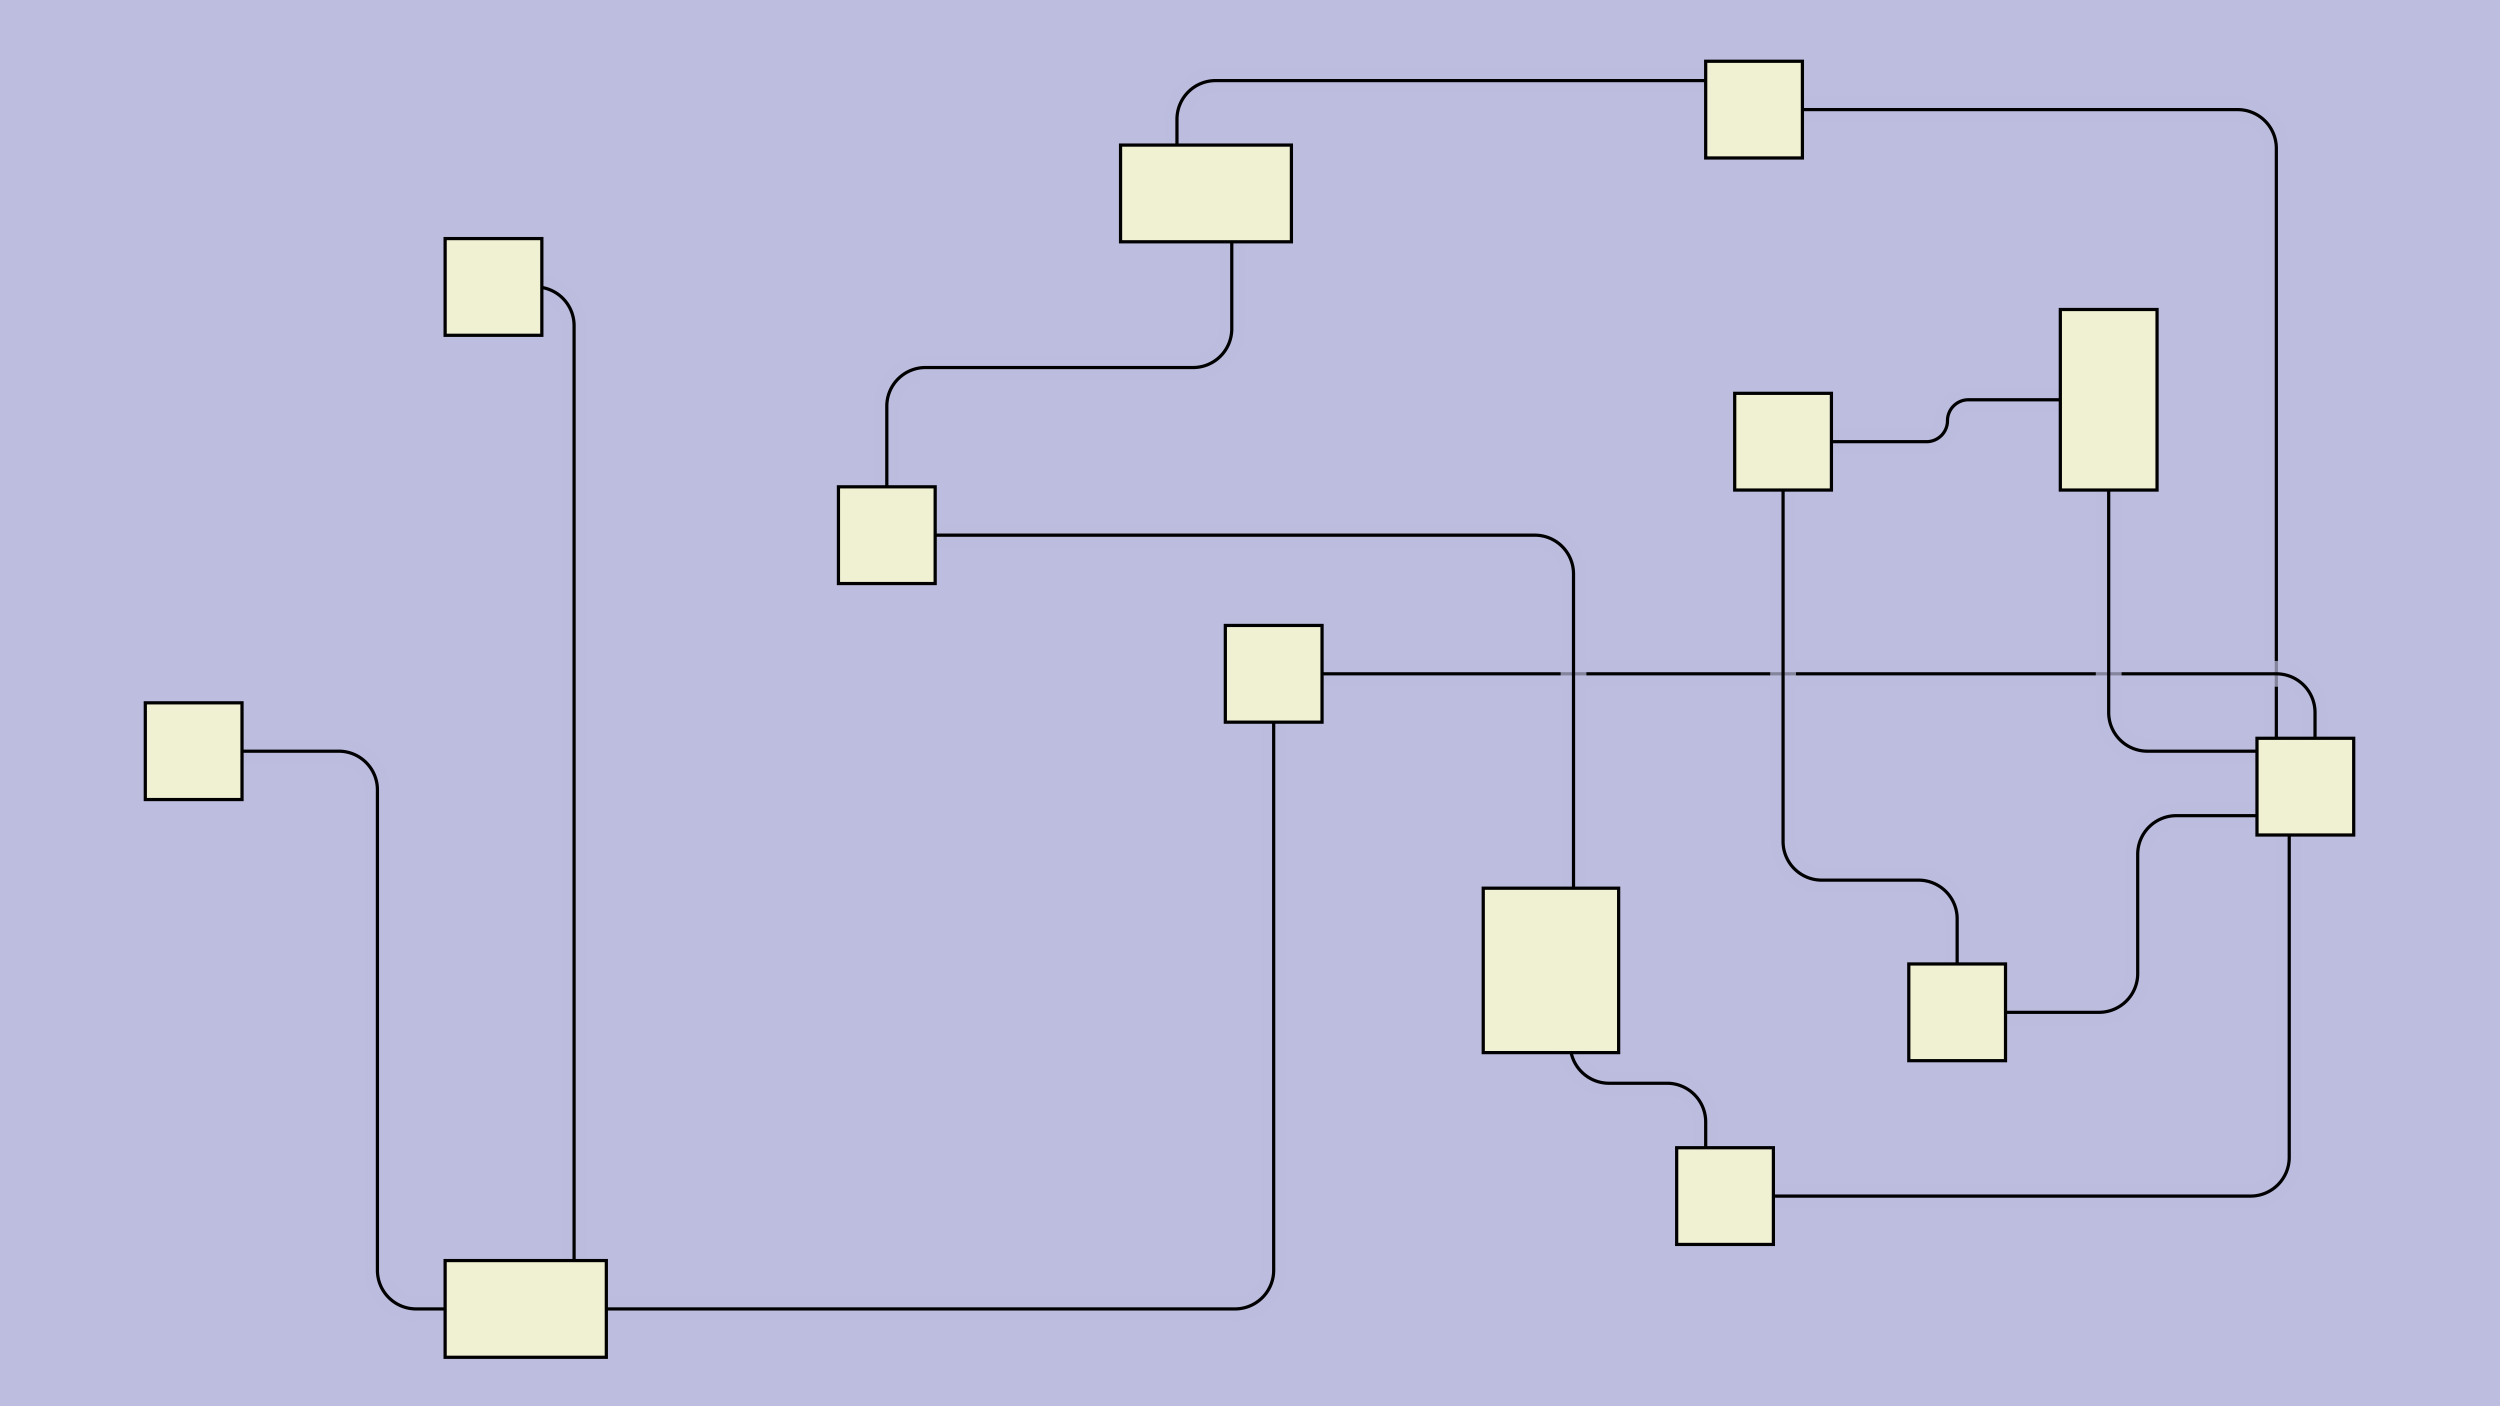 <svg id="SVGCanvas" width="480px" height="270px" xmlns="http://www.w3.org/2000/svg" xmlns:xlink="http://www.w3.org/1999/xlink">
<rect id="background" x="0" y="0" height="100%" width="100%" fill="#bdbddf" onmousedown="bgmousedown(evt)"></rect>
<g id="foreground" transform="translate(18.612,0),scale(0.619),translate(-9,-113)">
  <g id="edges"><g id="266"><path style="stroke:#bdbddf; stroke-width:8px; fill:none;" opacity="0.7" d="M 523,138 H 356 a 12,12 0 0,0 -12,12L 344,173"></path><g><path style="stroke:#ff0; stroke-width:8px; fill:none; " opacity="0" d="M 523,138 H 356 a 12,12 0 0,0 -12,12L 344,173"></path></g><path style="stroke:black; fill:none;" d="M 523,138 H 356 a 12,12 0 0,0 -12,12L 344,173"></path><g><g><path style="stroke:#0ff; stroke-width:8px; fill:none; " opacity="0" d="M 523,138 L 344,138" onmousedown="segmousedown(&quot;266&quot;,&quot;0&quot;,evt);" onmouseover="segmouseover(&quot;266&quot;,&quot;0&quot;,evt);" onmouseout="segmouseout(&quot;266&quot;,&quot;0&quot;,evt);" onclick="segclick(&quot;266&quot;,&quot;0&quot;,evt);"></path><path style="stroke:#0ff; stroke-width:8px; fill:none; " opacity="0" d="M 344,138 L 344,173" onmousedown="segmousedown(&quot;266&quot;,&quot;1&quot;,evt);" onmouseover="segmouseover(&quot;266&quot;,&quot;1&quot;,evt);" onmouseout="segmouseout(&quot;266&quot;,&quot;1&quot;,evt);" onclick="segclick(&quot;266&quot;,&quot;1&quot;,evt);"></path></g></g></g><g id="267"><path style="stroke:#bdbddf; stroke-width:8px; fill:none;" opacity="0.7" d="M 361,173 V 215 a 12,12 0 0,1 -12,12 H 266 a 12,12 0 0,0 -12,12L 254,279"></path><g><path style="stroke:#ff0; stroke-width:8px; fill:none; " opacity="0" d="M 361,173 V 215 a 12,12 0 0,1 -12,12 H 266 a 12,12 0 0,0 -12,12L 254,279"></path></g><path style="stroke:black; fill:none;" d="M 361,173 V 215 a 12,12 0 0,1 -12,12 H 266 a 12,12 0 0,0 -12,12L 254,279"></path><g><g><path style="stroke:#0ff; stroke-width:8px; fill:none; " opacity="0" d="M 361,173 L 361,227" onmousedown="segmousedown(&quot;267&quot;,&quot;0&quot;,evt);" onmouseover="segmouseover(&quot;267&quot;,&quot;0&quot;,evt);" onmouseout="segmouseout(&quot;267&quot;,&quot;0&quot;,evt);" onclick="segclick(&quot;267&quot;,&quot;0&quot;,evt);"></path><path style="stroke:#0ff; stroke-width:8px; fill:none; " opacity="0" d="M 361,227 L 254,227" onmousedown="segmousedown(&quot;267&quot;,&quot;1&quot;,evt);" onmouseover="segmouseover(&quot;267&quot;,&quot;1&quot;,evt);" onmouseout="segmouseout(&quot;267&quot;,&quot;1&quot;,evt);" onclick="segclick(&quot;267&quot;,&quot;1&quot;,evt);"></path><path style="stroke:#0ff; stroke-width:8px; fill:none; " opacity="0" d="M 254,227 L 254,279" onmousedown="segmousedown(&quot;267&quot;,&quot;2&quot;,evt);" onmouseover="segmouseover(&quot;267&quot;,&quot;2&quot;,evt);" onmouseout="segmouseout(&quot;267&quot;,&quot;2&quot;,evt);" onclick="segclick(&quot;267&quot;,&quot;2&quot;,evt);"></path></g></g></g><g id="268"><path style="stroke:#bdbddf; stroke-width:8px; fill:none;" opacity="0.7" d="M 685,357 V 159 a 12,12 0 0,0 -12,-12L 523,147"></path><g><path style="stroke:#ff0; stroke-width:8px; fill:none; " opacity="0" d="M 685,357 V 159 a 12,12 0 0,0 -12,-12L 523,147"></path></g><path style="stroke:black; fill:none;" d="M 685,357 V 159 a 12,12 0 0,0 -12,-12L 523,147"></path><g><g><path style="stroke:#0ff; stroke-width:8px; fill:none; " opacity="0" d="M 685,357 L 685,147" onmousedown="segmousedown(&quot;268&quot;,&quot;0&quot;,evt);" onmouseover="segmouseover(&quot;268&quot;,&quot;0&quot;,evt);" onmouseout="segmouseout(&quot;268&quot;,&quot;0&quot;,evt);" onclick="segclick(&quot;268&quot;,&quot;0&quot;,evt);"></path><path style="stroke:#0ff; stroke-width:8px; fill:none; " opacity="0" d="M 685,147 L 523,147" onmousedown="segmousedown(&quot;268&quot;,&quot;1&quot;,evt);" onmouseover="segmouseover(&quot;268&quot;,&quot;1&quot;,evt);" onmouseout="segmouseout(&quot;268&quot;,&quot;1&quot;,evt);" onclick="segclick(&quot;268&quot;,&quot;1&quot;,evt);"></path></g></g></g><g id="269"><path style="stroke:#bdbddf; stroke-width:8px; fill:none;" opacity="0.7" d="M 697,357 V 334 a 12,12 0 0,0 -12,-12L 374,322"></path><g><path style="stroke:#ff0; stroke-width:8px; fill:none; " opacity="0" d="M 697,357 V 334 a 12,12 0 0,0 -12,-12L 374,322"></path></g><path style="stroke:black; fill:none;" d="M 697,357 V 334 a 12,12 0 0,0 -12,-12L 374,322"></path><g><g><path style="stroke:#0ff; stroke-width:8px; fill:none; " opacity="0" d="M 697,357 L 697,322" onmousedown="segmousedown(&quot;269&quot;,&quot;0&quot;,evt);" onmouseover="segmouseover(&quot;269&quot;,&quot;0&quot;,evt);" onmouseout="segmouseout(&quot;269&quot;,&quot;0&quot;,evt);" onclick="segclick(&quot;269&quot;,&quot;0&quot;,evt);"></path><path style="stroke:#0ff; stroke-width:8px; fill:none; " opacity="0" d="M 697,322 L 374,322" onmousedown="segmousedown(&quot;269&quot;,&quot;1&quot;,evt);" onmouseover="segmouseover(&quot;269&quot;,&quot;1&quot;,evt);" onmouseout="segmouseout(&quot;269&quot;,&quot;1&quot;,evt);" onclick="segclick(&quot;269&quot;,&quot;1&quot;,evt);"></path></g></g></g><g id="270"><path style="stroke:#bdbddf; stroke-width:8px; fill:none;" opacity="0.7" d="M 374,322 V 507 a 12,12 0 0,1 -12,12L 142,519"></path><g><path style="stroke:#ff0; stroke-width:8px; fill:none; " opacity="0" d="M 374,322 V 507 a 12,12 0 0,1 -12,12L 142,519"></path></g><path style="stroke:black; fill:none;" d="M 374,322 V 507 a 12,12 0 0,1 -12,12L 142,519"></path><g><g><path style="stroke:#0ff; stroke-width:8px; fill:none; " opacity="0" d="M 374,322 L 374,519" onmousedown="segmousedown(&quot;270&quot;,&quot;0&quot;,evt);" onmouseover="segmouseover(&quot;270&quot;,&quot;0&quot;,evt);" onmouseout="segmouseout(&quot;270&quot;,&quot;0&quot;,evt);" onclick="segclick(&quot;270&quot;,&quot;0&quot;,evt);"></path><path style="stroke:#0ff; stroke-width:8px; fill:none; " opacity="0" d="M 374,519 L 142,519" onmousedown="segmousedown(&quot;270&quot;,&quot;1&quot;,evt);" onmouseover="segmouseover(&quot;270&quot;,&quot;1&quot;,evt);" onmouseout="segmouseout(&quot;270&quot;,&quot;1&quot;,evt);" onclick="segclick(&quot;270&quot;,&quot;1&quot;,evt);"></path></g></g></g><g id="271"><path style="stroke:#bdbddf; stroke-width:8px; fill:none;" opacity="0.7" d="M 254,279 H 455 a 12,12 0 0,1 12,12L 467,414"></path><g><path style="stroke:#ff0; stroke-width:8px; fill:none; " opacity="0" d="M 254,279 H 455 a 12,12 0 0,1 12,12L 467,414"></path></g><path style="stroke:black; fill:none;" d="M 254,279 H 455 a 12,12 0 0,1 12,12L 467,414"></path><g><g><path style="stroke:#0ff; stroke-width:8px; fill:none; " opacity="0" d="M 254,279 L 467,279" onmousedown="segmousedown(&quot;271&quot;,&quot;0&quot;,evt);" onmouseover="segmouseover(&quot;271&quot;,&quot;0&quot;,evt);" onmouseout="segmouseout(&quot;271&quot;,&quot;0&quot;,evt);" onclick="segclick(&quot;271&quot;,&quot;0&quot;,evt);"></path><path style="stroke:#0ff; stroke-width:8px; fill:none; " opacity="0" d="M 467,279 L 467,414" onmousedown="segmousedown(&quot;271&quot;,&quot;1&quot;,evt);" onmouseover="segmouseover(&quot;271&quot;,&quot;1&quot;,evt);" onmouseout="segmouseout(&quot;271&quot;,&quot;1&quot;,evt);" onclick="segclick(&quot;271&quot;,&quot;1&quot;,evt);"></path></g></g></g><g id="272"><path style="stroke:#bdbddf; stroke-width:8px; fill:none;" opacity="0.7" d="M 466,414 V 437 a 12,12 0 0,0 12,12 H 496 a 12,12 0 0,1 12,12L 508,484"></path><g><path style="stroke:#ff0; stroke-width:8px; fill:none; " opacity="0" d="M 466,414 V 437 a 12,12 0 0,0 12,12 H 496 a 12,12 0 0,1 12,12L 508,484"></path></g><path style="stroke:black; fill:none;" d="M 466,414 V 437 a 12,12 0 0,0 12,12 H 496 a 12,12 0 0,1 12,12L 508,484"></path><g><g><path style="stroke:#0ff; stroke-width:8px; fill:none; " opacity="0" d="M 466,414 L 466,449" onmousedown="segmousedown(&quot;272&quot;,&quot;0&quot;,evt);" onmouseover="segmouseover(&quot;272&quot;,&quot;0&quot;,evt);" onmouseout="segmouseout(&quot;272&quot;,&quot;0&quot;,evt);" onclick="segclick(&quot;272&quot;,&quot;0&quot;,evt);"></path><path style="stroke:#0ff; stroke-width:8px; fill:none; " opacity="0" d="M 466,449 L 508,449" onmousedown="segmousedown(&quot;272&quot;,&quot;1&quot;,evt);" onmouseover="segmouseover(&quot;272&quot;,&quot;1&quot;,evt);" onmouseout="segmouseout(&quot;272&quot;,&quot;1&quot;,evt);" onclick="segclick(&quot;272&quot;,&quot;1&quot;,evt);"></path><path style="stroke:#0ff; stroke-width:8px; fill:none; " opacity="0" d="M 508,449 L 508,484" onmousedown="segmousedown(&quot;272&quot;,&quot;2&quot;,evt);" onmouseover="segmouseover(&quot;272&quot;,&quot;2&quot;,evt);" onmouseout="segmouseout(&quot;272&quot;,&quot;2&quot;,evt);" onclick="segclick(&quot;272&quot;,&quot;2&quot;,evt);"></path></g></g></g><g id="273"><path style="stroke:#bdbddf; stroke-width:8px; fill:none;" opacity="0.7" d="M 514,484 H 677 a 12,12 0 0,0 12,-12L 689,359"></path><g><path style="stroke:#ff0; stroke-width:8px; fill:none; " opacity="0" d="M 514,484 H 677 a 12,12 0 0,0 12,-12L 689,359"></path></g><path style="stroke:black; fill:none;" d="M 514,484 H 677 a 12,12 0 0,0 12,-12L 689,359"></path><g><g><path style="stroke:#0ff; stroke-width:8px; fill:none; " opacity="0" d="M 514,484 L 689,484" onmousedown="segmousedown(&quot;273&quot;,&quot;0&quot;,evt);" onmouseover="segmouseover(&quot;273&quot;,&quot;0&quot;,evt);" onmouseout="segmouseout(&quot;273&quot;,&quot;0&quot;,evt);" onclick="segclick(&quot;273&quot;,&quot;0&quot;,evt);"></path><path style="stroke:#0ff; stroke-width:8px; fill:none; " opacity="0" d="M 689,484 L 689,359" onmousedown="segmousedown(&quot;273&quot;,&quot;1&quot;,evt);" onmouseover="segmouseover(&quot;273&quot;,&quot;1&quot;,evt);" onmouseout="segmouseout(&quot;273&quot;,&quot;1&quot;,evt);" onclick="segclick(&quot;273&quot;,&quot;1&quot;,evt);"></path></g></g></g><g id="274"><path style="stroke:#bdbddf; stroke-width:8px; fill:none;" opacity="0.7" d="M 157,519 V 214 a 12,12 0 0,0 -12,-12L 132,202"></path><g><path style="stroke:#ff0; stroke-width:8px; fill:none; " opacity="0" d="M 157,519 V 214 a 12,12 0 0,0 -12,-12L 132,202"></path></g><path style="stroke:black; fill:none;" d="M 157,519 V 214 a 12,12 0 0,0 -12,-12L 132,202"></path><g><g><path style="stroke:#0ff; stroke-width:8px; fill:none; " opacity="0" d="M 157,519 L 157,202" onmousedown="segmousedown(&quot;274&quot;,&quot;0&quot;,evt);" onmouseover="segmouseover(&quot;274&quot;,&quot;0&quot;,evt);" onmouseout="segmouseout(&quot;274&quot;,&quot;0&quot;,evt);" onclick="segclick(&quot;274&quot;,&quot;0&quot;,evt);"></path><path style="stroke:#0ff; stroke-width:8px; fill:none; " opacity="0" d="M 157,202 L 132,202" onmousedown="segmousedown(&quot;274&quot;,&quot;1&quot;,evt);" onmouseover="segmouseover(&quot;274&quot;,&quot;1&quot;,evt);" onmouseout="segmouseout(&quot;274&quot;,&quot;1&quot;,evt);" onclick="segclick(&quot;274&quot;,&quot;1&quot;,evt);"></path></g></g></g><g id="275"><path style="stroke:#bdbddf; stroke-width:8px; fill:none;" opacity="0.7" d="M 142,519 H 108 a 12,12 0 0,1 -12,-12 V 358 a 12,12 0 0,0 -12,-12L 39,346"></path><g><path style="stroke:#ff0; stroke-width:8px; fill:none; " opacity="0" d="M 142,519 H 108 a 12,12 0 0,1 -12,-12 V 358 a 12,12 0 0,0 -12,-12L 39,346"></path></g><path style="stroke:black; fill:none;" d="M 142,519 H 108 a 12,12 0 0,1 -12,-12 V 358 a 12,12 0 0,0 -12,-12L 39,346"></path><g><g><path style="stroke:#0ff; stroke-width:8px; fill:none; " opacity="0" d="M 142,519 L 96,519" onmousedown="segmousedown(&quot;275&quot;,&quot;0&quot;,evt);" onmouseover="segmouseover(&quot;275&quot;,&quot;0&quot;,evt);" onmouseout="segmouseout(&quot;275&quot;,&quot;0&quot;,evt);" onclick="segclick(&quot;275&quot;,&quot;0&quot;,evt);"></path><path style="stroke:#0ff; stroke-width:8px; fill:none; " opacity="0" d="M 96,519 L 96,346" onmousedown="segmousedown(&quot;275&quot;,&quot;1&quot;,evt);" onmouseover="segmouseover(&quot;275&quot;,&quot;1&quot;,evt);" onmouseout="segmouseout(&quot;275&quot;,&quot;1&quot;,evt);" onclick="segclick(&quot;275&quot;,&quot;1&quot;,evt);"></path><path style="stroke:#0ff; stroke-width:8px; fill:none; " opacity="0" d="M 96,346 L 39,346" onmousedown="segmousedown(&quot;275&quot;,&quot;2&quot;,evt);" onmouseover="segmouseover(&quot;275&quot;,&quot;2&quot;,evt);" onmouseout="segmouseout(&quot;275&quot;,&quot;2&quot;,evt);" onclick="segclick(&quot;275&quot;,&quot;2&quot;,evt);"></path></g></g></g><g id="276"><path style="stroke:#bdbddf; stroke-width:8px; fill:none;" opacity="0.7" d="M 694,346 H 645 a 12,12 0 0,1 -12,-12L 633,237"></path><g><path style="stroke:#ff0; stroke-width:8px; fill:none; " opacity="0" d="M 694,346 H 645 a 12,12 0 0,1 -12,-12L 633,237"></path></g><path style="stroke:black; fill:none;" d="M 694,346 H 645 a 12,12 0 0,1 -12,-12L 633,237"></path><g><g><path style="stroke:#0ff; stroke-width:8px; fill:none; " opacity="0" d="M 694,346 L 633,346" onmousedown="segmousedown(&quot;276&quot;,&quot;0&quot;,evt);" onmouseover="segmouseover(&quot;276&quot;,&quot;0&quot;,evt);" onmouseout="segmouseout(&quot;276&quot;,&quot;0&quot;,evt);" onclick="segclick(&quot;276&quot;,&quot;0&quot;,evt);"></path><path style="stroke:#0ff; stroke-width:8px; fill:none; " opacity="0" d="M 633,346 L 633,237" onmousedown="segmousedown(&quot;276&quot;,&quot;1&quot;,evt);" onmouseover="segmouseover(&quot;276&quot;,&quot;1&quot;,evt);" onmouseout="segmouseout(&quot;276&quot;,&quot;1&quot;,evt);" onclick="segclick(&quot;276&quot;,&quot;1&quot;,evt);"></path></g></g></g><g id="277"><path style="stroke:#bdbddf; stroke-width:8px; fill:none;" opacity="0.7" d="M 633,237 H 589.5 a 6.5,6.5 0 0,0 -6.5,6.5 V 243.5 a 6.5,6.5 0 0,1 -6.5,6.5L 532,250"></path><g><path style="stroke:#ff0; stroke-width:8px; fill:none; " opacity="0" d="M 633,237 H 589.5 a 6.5,6.5 0 0,0 -6.5,6.5 V 243.5 a 6.5,6.5 0 0,1 -6.5,6.5L 532,250"></path></g><path style="stroke:black; fill:none;" d="M 633,237 H 589.5 a 6.5,6.5 0 0,0 -6.5,6.5 V 243.5 a 6.5,6.5 0 0,1 -6.5,6.5L 532,250"></path><g><g><path style="stroke:#0ff; stroke-width:8px; fill:none; " opacity="0" d="M 633,237 L 583,237" onmousedown="segmousedown(&quot;277&quot;,&quot;0&quot;,evt);" onmouseover="segmouseover(&quot;277&quot;,&quot;0&quot;,evt);" onmouseout="segmouseout(&quot;277&quot;,&quot;0&quot;,evt);" onclick="segclick(&quot;277&quot;,&quot;0&quot;,evt);"></path><path style="stroke:#0ff; stroke-width:8px; fill:none; " opacity="0" d="M 583,237 L 583,250" onmousedown="segmousedown(&quot;277&quot;,&quot;1&quot;,evt);" onmouseover="segmouseover(&quot;277&quot;,&quot;1&quot;,evt);" onmouseout="segmouseout(&quot;277&quot;,&quot;1&quot;,evt);" onclick="segclick(&quot;277&quot;,&quot;1&quot;,evt);"></path><path style="stroke:#0ff; stroke-width:8px; fill:none; " opacity="0" d="M 583,250 L 532,250" onmousedown="segmousedown(&quot;277&quot;,&quot;2&quot;,evt);" onmouseover="segmouseover(&quot;277&quot;,&quot;2&quot;,evt);" onmouseout="segmouseout(&quot;277&quot;,&quot;2&quot;,evt);" onclick="segclick(&quot;277&quot;,&quot;2&quot;,evt);"></path></g></g></g><g id="278"><path style="stroke:#bdbddf; stroke-width:8px; fill:none;" opacity="0.7" d="M 532,250 V 374 a 12,12 0 0,0 12,12 H 574 a 12,12 0 0,1 12,12L 586,427"></path><g><path style="stroke:#ff0; stroke-width:8px; fill:none; " opacity="0" d="M 532,250 V 374 a 12,12 0 0,0 12,12 H 574 a 12,12 0 0,1 12,12L 586,427"></path></g><path style="stroke:black; fill:none;" d="M 532,250 V 374 a 12,12 0 0,0 12,12 H 574 a 12,12 0 0,1 12,12L 586,427"></path><g><g><path style="stroke:#0ff; stroke-width:8px; fill:none; " opacity="0" d="M 532,250 L 532,386" onmousedown="segmousedown(&quot;278&quot;,&quot;0&quot;,evt);" onmouseover="segmouseover(&quot;278&quot;,&quot;0&quot;,evt);" onmouseout="segmouseout(&quot;278&quot;,&quot;0&quot;,evt);" onclick="segclick(&quot;278&quot;,&quot;0&quot;,evt);"></path><path style="stroke:#0ff; stroke-width:8px; fill:none; " opacity="0" d="M 532,386 L 586,386" onmousedown="segmousedown(&quot;278&quot;,&quot;1&quot;,evt);" onmouseover="segmouseover(&quot;278&quot;,&quot;1&quot;,evt);" onmouseout="segmouseout(&quot;278&quot;,&quot;1&quot;,evt);" onclick="segclick(&quot;278&quot;,&quot;1&quot;,evt);"></path><path style="stroke:#0ff; stroke-width:8px; fill:none; " opacity="0" d="M 586,386 L 586,427" onmousedown="segmousedown(&quot;278&quot;,&quot;2&quot;,evt);" onmouseover="segmouseover(&quot;278&quot;,&quot;2&quot;,evt);" onmouseout="segmouseout(&quot;278&quot;,&quot;2&quot;,evt);" onclick="segclick(&quot;278&quot;,&quot;2&quot;,evt);"></path></g></g></g><g id="279"><path style="stroke:#bdbddf; stroke-width:8px; fill:none;" opacity="0.7" d="M 586,427 H 630 a 12,12 0 0,0 12,-12 V 378 a 12,12 0 0,1 12,-12L 687,366"></path><g><path style="stroke:#ff0; stroke-width:8px; fill:none; " opacity="0" d="M 586,427 H 630 a 12,12 0 0,0 12,-12 V 378 a 12,12 0 0,1 12,-12L 687,366"></path></g><path style="stroke:black; fill:none;" d="M 586,427 H 630 a 12,12 0 0,0 12,-12 V 378 a 12,12 0 0,1 12,-12L 687,366"></path><g><g><path style="stroke:#0ff; stroke-width:8px; fill:none; " opacity="0" d="M 586,427 L 642,427" onmousedown="segmousedown(&quot;279&quot;,&quot;0&quot;,evt);" onmouseover="segmouseover(&quot;279&quot;,&quot;0&quot;,evt);" onmouseout="segmouseout(&quot;279&quot;,&quot;0&quot;,evt);" onclick="segclick(&quot;279&quot;,&quot;0&quot;,evt);"></path><path style="stroke:#0ff; stroke-width:8px; fill:none; " opacity="0" d="M 642,427 L 642,366" onmousedown="segmousedown(&quot;279&quot;,&quot;1&quot;,evt);" onmouseover="segmouseover(&quot;279&quot;,&quot;1&quot;,evt);" onmouseout="segmouseout(&quot;279&quot;,&quot;1&quot;,evt);" onclick="segclick(&quot;279&quot;,&quot;1&quot;,evt);"></path><path style="stroke:#0ff; stroke-width:8px; fill:none; " opacity="0" d="M 642,366 L 687,366" onmousedown="segmousedown(&quot;279&quot;,&quot;2&quot;,evt);" onmouseover="segmouseover(&quot;279&quot;,&quot;2&quot;,evt);" onmouseout="segmouseout(&quot;279&quot;,&quot;2&quot;,evt);" onclick="segclick(&quot;279&quot;,&quot;2&quot;,evt);"></path></g></g></g></g>
  <g id="nodes"><g id="253" onmousedown="nodemousedown(253,evt);" onmouseover="nodemouseover(253,evt);" onmouseout="nodemouseout(253,evt);" transform="translate(523 147)"><rect x="-21" y="-21" width="42" height="42" fill="#0ff" style="stroke:none; opacity:0.75;" display="none"></rect><rect x="-15" y="-15" width="30" height="30" fill="#f0f0d2" style="stroke:black; opacity:1;"></rect></g><g id="254" onmousedown="nodemousedown(254,evt);" onmouseover="nodemouseover(254,evt);" onmouseout="nodemouseout(254,evt);" transform="translate(353 173)"><rect x="-32.5" y="-21" width="65" height="42" fill="#0ff" style="stroke:none; opacity:0.75;" display="none"></rect><rect x="-26.5" y="-15" width="53" height="30" fill="#f0f0d2" style="stroke:black; opacity:1;"></rect></g><g id="255" onmousedown="nodemousedown(255,evt);" onmouseover="nodemouseover(255,evt);" onmouseout="nodemouseout(255,evt);" transform="translate(254 279)"><rect x="-21" y="-21" width="42" height="42" fill="#0ff" style="stroke:none; opacity:0.75;" display="none"></rect><rect x="-15" y="-15" width="30" height="30" fill="#f0f0d2" style="stroke:black; opacity:1;"></rect></g><g id="256" onmousedown="nodemousedown(256,evt);" onmouseover="nodemouseover(256,evt);" onmouseout="nodemouseout(256,evt);" transform="translate(460 414)"><rect x="-27" y="-31.5" width="54" height="63" fill="#0ff" style="stroke:none; opacity:0.75;" display="none"></rect><rect x="-21" y="-25.5" width="42" height="51" fill="#f0f0d2" style="stroke:black; opacity:1;"></rect></g><g id="257" onmousedown="nodemousedown(257,evt);" onmouseover="nodemouseover(257,evt);" onmouseout="nodemouseout(257,evt);" transform="translate(514 484)"><rect x="-21" y="-21" width="42" height="42" fill="#0ff" style="stroke:none; opacity:0.75;" display="none"></rect><rect x="-15" y="-15" width="30" height="30" fill="#f0f0d2" style="stroke:black; opacity:1;"></rect></g><g id="258" onmousedown="nodemousedown(258,evt);" onmouseover="nodemouseover(258,evt);" onmouseout="nodemouseout(258,evt);" transform="translate(694 357)"><rect x="-21" y="-21" width="42" height="42" fill="#0ff" style="stroke:none; opacity:0.75;" display="none"></rect><rect x="-15" y="-15" width="30" height="30" fill="#f0f0d2" style="stroke:black; opacity:1;"></rect></g><g id="259" onmousedown="nodemousedown(259,evt);" onmouseover="nodemouseover(259,evt);" onmouseout="nodemouseout(259,evt);" transform="translate(374 322)"><rect x="-21" y="-21" width="42" height="42" fill="#0ff" style="stroke:none; opacity:0.75;" display="none"></rect><rect x="-15" y="-15" width="30" height="30" fill="#f0f0d2" style="stroke:black; opacity:1;"></rect></g><g id="260" onmousedown="nodemousedown(260,evt);" onmouseover="nodemouseover(260,evt);" onmouseout="nodemouseout(260,evt);" transform="translate(132 202)"><rect x="-21" y="-21" width="42" height="42" fill="#0ff" style="stroke:none; opacity:0.75;" display="none"></rect><rect x="-15" y="-15" width="30" height="30" fill="#f0f0d2" style="stroke:black; opacity:1;"></rect></g><g id="261" onmousedown="nodemousedown(261,evt);" onmouseover="nodemouseover(261,evt);" onmouseout="nodemouseout(261,evt);" transform="translate(142 519)"><rect x="-31" y="-21" width="62" height="42" fill="#0ff" style="stroke:none; opacity:0.75;" display="none"></rect><rect x="-25" y="-15" width="50" height="30" fill="#f0f0d2" style="stroke:black; opacity:1;"></rect></g><g id="262" onmousedown="nodemousedown(262,evt);" onmouseover="nodemouseover(262,evt);" onmouseout="nodemouseout(262,evt);" transform="translate(39 346)"><rect x="-21" y="-21" width="42" height="42" fill="#0ff" style="stroke:none; opacity:0.75;" display="none"></rect><rect x="-15" y="-15" width="30" height="30" fill="#f0f0d2" style="stroke:black; opacity:1;"></rect></g><g id="263" onmousedown="nodemousedown(263,evt);" onmouseover="nodemouseover(263,evt);" onmouseout="nodemouseout(263,evt);" transform="translate(633 237)"><rect x="-21" y="-34" width="42" height="68" fill="#0ff" style="stroke:none; opacity:0.75;" display="none"></rect><rect x="-15" y="-28" width="30" height="56" fill="#f0f0d2" style="stroke:black; opacity:1;"></rect></g><g id="264" onmousedown="nodemousedown(264,evt);" onmouseover="nodemouseover(264,evt);" onmouseout="nodemouseout(264,evt);" transform="translate(532 250)"><rect x="-21" y="-21" width="42" height="42" fill="#0ff" style="stroke:none; opacity:0.75;" display="none"></rect><rect x="-15" y="-15" width="30" height="30" fill="#f0f0d2" style="stroke:black; opacity:1;"></rect></g><g id="265" onmousedown="nodemousedown(265,evt);" onmouseover="nodemouseover(265,evt);" onmouseout="nodemouseout(265,evt);" transform="translate(586 427)"><rect x="-21" y="-21" width="42" height="42" fill="#0ff" style="stroke:none; opacity:0.75;" display="none"></rect><rect x="-15" y="-15" width="30" height="30" fill="#f0f0d2" style="stroke:black; opacity:1;"></rect></g></g>
  <g id="BPs"><g onmousedown="bpmousedown(282,evt);" onmouseover="bpmouseover(282,evt);" onmouseout="bpmouseout(282,evt);" transform="translate(344 138)" opacity="0"><ellipse cx="0" cy="0" rx="16" ry="16" fill="#0ff" style="stroke:none; opacity:0.75;" display="none"></ellipse><ellipse cx="0" cy="0" rx="10" ry="10" fill="#777" style="stroke:black;"></ellipse></g><g onmousedown="bpmousedown(285,evt);" onmouseover="bpmouseover(285,evt);" onmouseout="bpmouseout(285,evt);" transform="translate(361 227)" opacity="0"><ellipse cx="0" cy="0" rx="16" ry="16" fill="#0ff" style="stroke:none; opacity:0.75;" display="none"></ellipse><ellipse cx="0" cy="0" rx="10" ry="10" fill="#777" style="stroke:black;"></ellipse></g><g onmousedown="bpmousedown(286,evt);" onmouseover="bpmouseover(286,evt);" onmouseout="bpmouseout(286,evt);" transform="translate(254 227)" opacity="0"><ellipse cx="0" cy="0" rx="16" ry="16" fill="#0ff" style="stroke:none; opacity:0.75;" display="none"></ellipse><ellipse cx="0" cy="0" rx="10" ry="10" fill="#777" style="stroke:black;"></ellipse></g><g onmousedown="bpmousedown(289,evt);" onmouseover="bpmouseover(289,evt);" onmouseout="bpmouseout(289,evt);" transform="translate(685 147)" opacity="0"><ellipse cx="0" cy="0" rx="16" ry="16" fill="#0ff" style="stroke:none; opacity:0.75;" display="none"></ellipse><ellipse cx="0" cy="0" rx="10" ry="10" fill="#777" style="stroke:black;"></ellipse></g><g onmousedown="bpmousedown(292,evt);" onmouseover="bpmouseover(292,evt);" onmouseout="bpmouseout(292,evt);" transform="translate(697 322)" opacity="0"><ellipse cx="0" cy="0" rx="16" ry="16" fill="#0ff" style="stroke:none; opacity:0.75;" display="none"></ellipse><ellipse cx="0" cy="0" rx="10" ry="10" fill="#777" style="stroke:black;"></ellipse></g><g onmousedown="bpmousedown(295,evt);" onmouseover="bpmouseover(295,evt);" onmouseout="bpmouseout(295,evt);" transform="translate(374 519)" opacity="0"><ellipse cx="0" cy="0" rx="16" ry="16" fill="#0ff" style="stroke:none; opacity:0.75;" display="none"></ellipse><ellipse cx="0" cy="0" rx="10" ry="10" fill="#777" style="stroke:black;"></ellipse></g><g onmousedown="bpmousedown(298,evt);" onmouseover="bpmouseover(298,evt);" onmouseout="bpmouseout(298,evt);" transform="translate(467 279)" opacity="0"><ellipse cx="0" cy="0" rx="16" ry="16" fill="#0ff" style="stroke:none; opacity:0.75;" display="none"></ellipse><ellipse cx="0" cy="0" rx="10" ry="10" fill="#777" style="stroke:black;"></ellipse></g><g onmousedown="bpmousedown(301,evt);" onmouseover="bpmouseover(301,evt);" onmouseout="bpmouseout(301,evt);" transform="translate(466 449)" opacity="0"><ellipse cx="0" cy="0" rx="16" ry="16" fill="#0ff" style="stroke:none; opacity:0.75;" display="none"></ellipse><ellipse cx="0" cy="0" rx="10" ry="10" fill="#777" style="stroke:black;"></ellipse></g><g onmousedown="bpmousedown(302,evt);" onmouseover="bpmouseover(302,evt);" onmouseout="bpmouseout(302,evt);" transform="translate(508 449)" opacity="0"><ellipse cx="0" cy="0" rx="16" ry="16" fill="#0ff" style="stroke:none; opacity:0.75;" display="none"></ellipse><ellipse cx="0" cy="0" rx="10" ry="10" fill="#777" style="stroke:black;"></ellipse></g><g onmousedown="bpmousedown(305,evt);" onmouseover="bpmouseover(305,evt);" onmouseout="bpmouseout(305,evt);" transform="translate(689 484)" opacity="0"><ellipse cx="0" cy="0" rx="16" ry="16" fill="#0ff" style="stroke:none; opacity:0.75;" display="none"></ellipse><ellipse cx="0" cy="0" rx="10" ry="10" fill="#777" style="stroke:black;"></ellipse></g><g onmousedown="bpmousedown(308,evt);" onmouseover="bpmouseover(308,evt);" onmouseout="bpmouseout(308,evt);" transform="translate(157 202)" opacity="0"><ellipse cx="0" cy="0" rx="16" ry="16" fill="#0ff" style="stroke:none; opacity:0.75;" display="none"></ellipse><ellipse cx="0" cy="0" rx="10" ry="10" fill="#777" style="stroke:black;"></ellipse></g><g onmousedown="bpmousedown(311,evt);" onmouseover="bpmouseover(311,evt);" onmouseout="bpmouseout(311,evt);" transform="translate(96 519)" opacity="0"><ellipse cx="0" cy="0" rx="16" ry="16" fill="#0ff" style="stroke:none; opacity:0.75;" display="none"></ellipse><ellipse cx="0" cy="0" rx="10" ry="10" fill="#777" style="stroke:black;"></ellipse></g><g onmousedown="bpmousedown(312,evt);" onmouseover="bpmouseover(312,evt);" onmouseout="bpmouseout(312,evt);" transform="translate(96 346)" opacity="0"><ellipse cx="0" cy="0" rx="16" ry="16" fill="#0ff" style="stroke:none; opacity:0.75;" display="none"></ellipse><ellipse cx="0" cy="0" rx="10" ry="10" fill="#777" style="stroke:black;"></ellipse></g><g onmousedown="bpmousedown(315,evt);" onmouseover="bpmouseover(315,evt);" onmouseout="bpmouseout(315,evt);" transform="translate(633 346)" opacity="0"><ellipse cx="0" cy="0" rx="16" ry="16" fill="#0ff" style="stroke:none; opacity:0.75;" display="none"></ellipse><ellipse cx="0" cy="0" rx="10" ry="10" fill="#777" style="stroke:black;"></ellipse></g><g onmousedown="bpmousedown(318,evt);" onmouseover="bpmouseover(318,evt);" onmouseout="bpmouseout(318,evt);" transform="translate(583 237)" opacity="0"><ellipse cx="0" cy="0" rx="16" ry="16" fill="#0ff" style="stroke:none; opacity:0.75;" display="none"></ellipse><ellipse cx="0" cy="0" rx="10" ry="10" fill="#777" style="stroke:black;"></ellipse></g><g onmousedown="bpmousedown(319,evt);" onmouseover="bpmouseover(319,evt);" onmouseout="bpmouseout(319,evt);" transform="translate(583 250)" opacity="0"><ellipse cx="0" cy="0" rx="16" ry="16" fill="#0ff" style="stroke:none; opacity:0.75;" display="none"></ellipse><ellipse cx="0" cy="0" rx="10" ry="10" fill="#777" style="stroke:black;"></ellipse></g><g onmousedown="bpmousedown(322,evt);" onmouseover="bpmouseover(322,evt);" onmouseout="bpmouseout(322,evt);" transform="translate(532 386)" opacity="0"><ellipse cx="0" cy="0" rx="16" ry="16" fill="#0ff" style="stroke:none; opacity:0.75;" display="none"></ellipse><ellipse cx="0" cy="0" rx="10" ry="10" fill="#777" style="stroke:black;"></ellipse></g><g onmousedown="bpmousedown(323,evt);" onmouseover="bpmouseover(323,evt);" onmouseout="bpmouseout(323,evt);" transform="translate(586 386)" opacity="0"><ellipse cx="0" cy="0" rx="16" ry="16" fill="#0ff" style="stroke:none; opacity:0.75;" display="none"></ellipse><ellipse cx="0" cy="0" rx="10" ry="10" fill="#777" style="stroke:black;"></ellipse></g><g onmousedown="bpmousedown(326,evt);" onmouseover="bpmouseover(326,evt);" onmouseout="bpmouseout(326,evt);" transform="translate(642 427)" opacity="0"><ellipse cx="0" cy="0" rx="16" ry="16" fill="#0ff" style="stroke:none; opacity:0.75;" display="none"></ellipse><ellipse cx="0" cy="0" rx="10" ry="10" fill="#777" style="stroke:black;"></ellipse></g><g onmousedown="bpmousedown(327,evt);" onmouseover="bpmouseover(327,evt);" onmouseout="bpmouseout(327,evt);" transform="translate(642 366)" opacity="0"><ellipse cx="0" cy="0" rx="16" ry="16" fill="#0ff" style="stroke:none; opacity:0.75;" display="none"></ellipse><ellipse cx="0" cy="0" rx="10" ry="10" fill="#777" style="stroke:black;"></ellipse></g></g>
  <g id="ports"></g>
</g>
</svg>